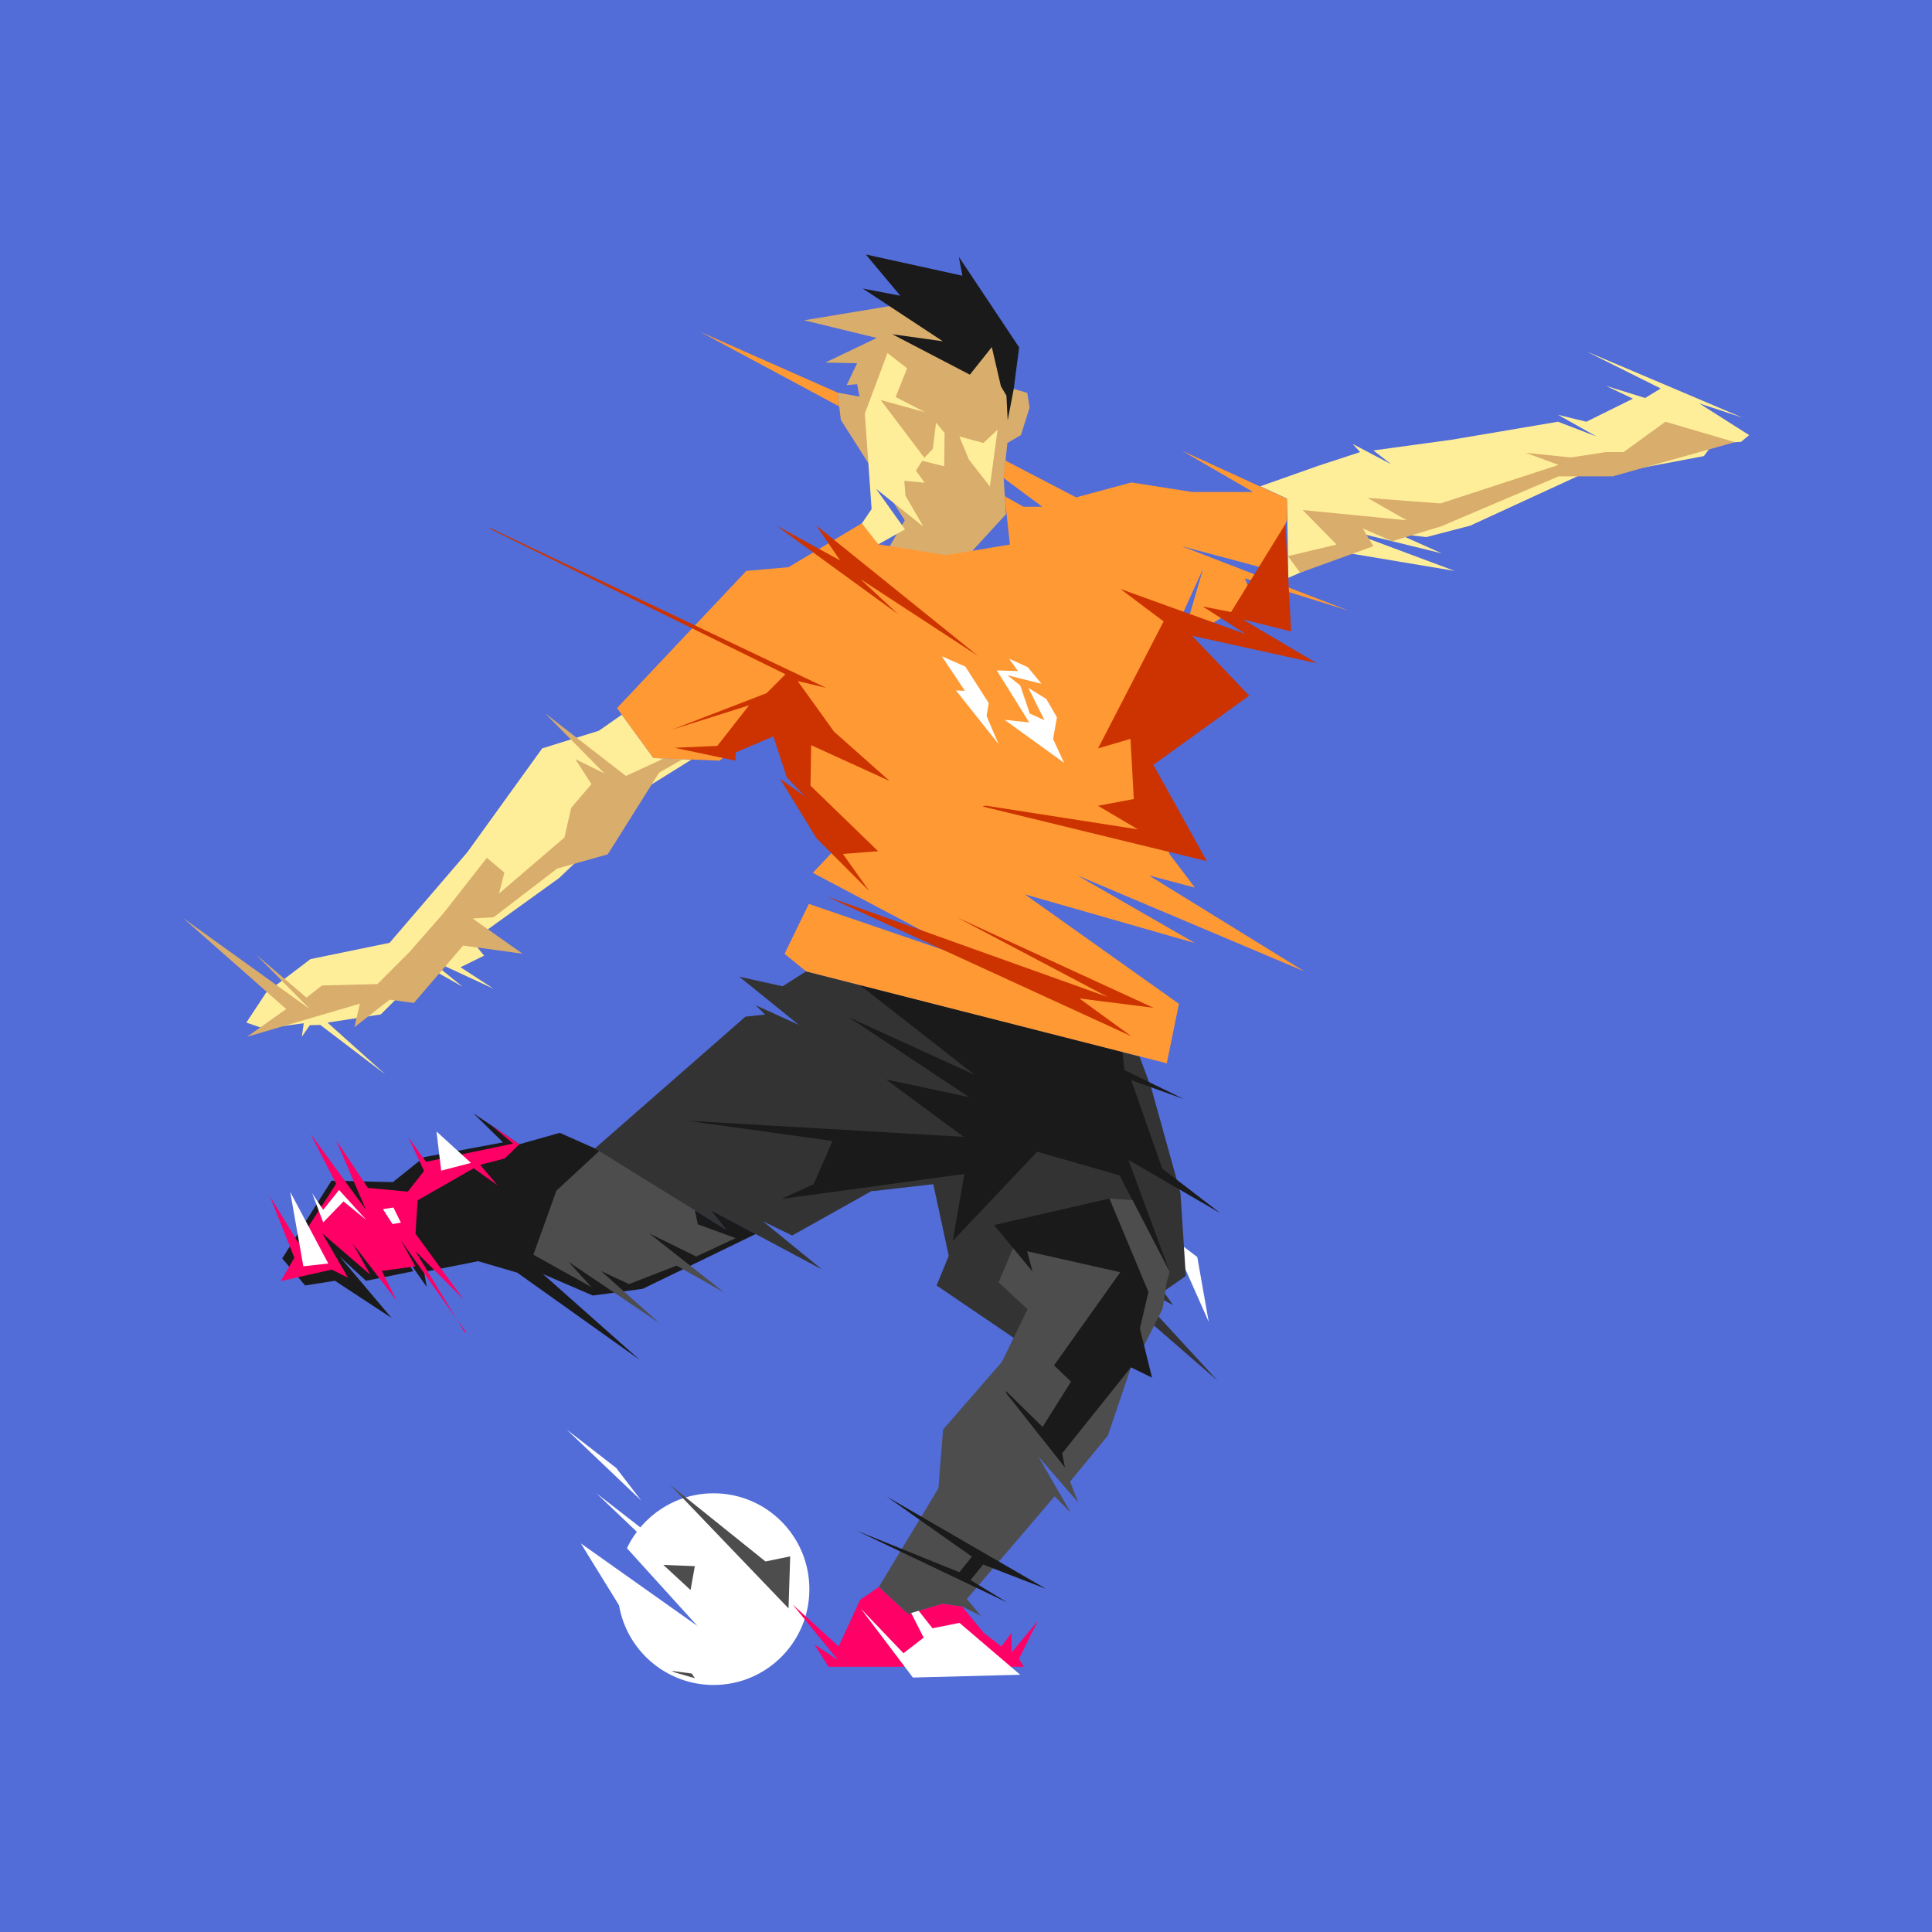 <?xml version="1.0" encoding="utf-8"?>
<!-- Generator: Adobe Illustrator 17.0.0, SVG Export Plug-In . SVG Version: 6.00 Build 0)  -->
<!DOCTYPE svg PUBLIC "-//W3C//DTD SVG 1.1//EN" "http://www.w3.org/Graphics/SVG/1.1/DTD/svg11.dtd">
<svg version="1.1" id="Layer_1" xmlns="http://www.w3.org/2000/svg" xmlns:xlink="http://www.w3.org/1999/xlink" x="0px" y="0px"
	 width="1400px" height="1400px" viewBox="0 0 1400 1400" enable-background="new 0 0 1400 1400" xml:space="preserve">
<rect fill-rule="evenodd" clip-rule="evenodd" fill="#526CD8" width="1400" height="1400"/>
<polygon fill-rule="evenodd" clip-rule="evenodd" fill="#FFFFFF" points="848.7,896.5 875.9,957.9 867.6,910.9 "/>
<g>
	<g>
		<path fill-rule="evenodd" clip-rule="evenodd" fill="#FFFFFF" d="M517.1,1082.1c38.4,0,69.4,31.1,69.4,69.5s-31.1,69.4-69.4,69.4
			s-69.5-31.1-69.5-69.4c0-3.6,0.3-7,0.8-10.4l57.2,37.3l-51.3-56.6C465.4,1098.4,489.4,1082.1,517.1,1082.1L517.1,1082.1z"/>
		<polygon fill-rule="evenodd" clip-rule="evenodd" fill="#FFFFFF" points="432.2,1082.1 498.3,1145.1 476,1116.1 		"/>
		<polygon fill-rule="evenodd" clip-rule="evenodd" fill="#FFFFFF" points="410.5,1035.8 464.7,1087.4 446.5,1063.7 		"/>
		<polygon fill-rule="evenodd" clip-rule="evenodd" fill="#FFFFFF" points="448.6,1163.3 505.6,1178.4 420.9,1118.4 		"/>
	</g>
	<path fill-rule="evenodd" clip-rule="evenodd" fill="#4D4D4D" d="M485.6,1076l85.8,89.5l1.2-37.7l-17.9,3.7L485.6,1076z
		 M488.7,1211.8l14.8,4.3l-2.2-3.4l-14.5-1.9L488.7,1211.8z M480.7,1134l19.7,18.2l3.1-17.3L480.7,1134z"/>
</g>
<g>
	<g>
		<polygon fill-rule="evenodd" clip-rule="evenodd" fill="#FFEE99" points="450.6,517.9 434,529.5 392.9,542.3 338.6,617.6 
			282.3,683.2 225,695 192.7,719.5 178.5,741 191.3,745.4 220.1,741.5 218.7,751.3 224.5,742.9 232.1,742.7 279.4,778.7 237.3,741 
			275.9,735.1 310.2,700.9 335.2,715 309.2,694 357.7,716.5 333.7,700.9 350.8,692.5 336.1,674.5 345.4,679.3 405.1,636.3 
			444.3,599.1 463.9,573.6 501.1,550.4 473.5,549.3 		"/>
		<polygon fill-rule="evenodd" clip-rule="evenodd" fill="#D9AD6C" points="481,549.6 453.6,562.3 394.9,516.8 437.9,560.4 
			416.9,550.1 428.6,568.2 413.9,585.4 409,606.9 361.6,647.5 365.5,632.3 352.8,621.6 321.4,661.7 296.5,690.1 273.5,713.1 
			233.3,714.1 222.1,722.9 185.4,691.6 224.5,731.2 132.5,665.1 207.4,731.2 179,751.3 260.8,727.3 256.8,744.4 282.3,724.4 
			299.9,726.8 335.6,685.2 378.7,691.1 342.5,665.6 357.7,664.7 403.7,629.4 440.4,619.1 477.6,559.9 494.8,550.1 		"/>
	</g>
	<g>
		<polygon fill-rule="evenodd" clip-rule="evenodd" fill="#FFEE99" points="933.6,418.7 975.3,400.5 1054.1,413.7 972.9,383.4 
			1044.8,401 1013,386.8 1033.6,389.2 1065.4,380.9 1158.8,337.9 1172,337.9 1188.2,339.3 1234.7,330.5 1241.6,321.2 1261.6,320.2 
			1267.5,315.3 1231.3,292.3 1262.6,302.6 1149.5,254.6 1203.4,281.5 1192.1,288.4 1163.7,279.6 1183.3,288.9 1149.5,305.6 
			1129,300.6 1156.9,316.3 1129,305.6 1051.6,318.7 995.2,326.4 1008.1,336.4 980.2,321.7 985.6,327.6 955.7,337.4 913.2,352.4 
			932.6,361.3 		"/>
		<polygon fill-rule="evenodd" clip-rule="evenodd" fill="#D9AD6C" points="933.3,403 968.5,394.6 944,369.6 1019.3,377 991,360.8 
			1043.8,364.8 1129.4,336.9 1105.5,328.1 1138.3,331.5 1163.7,327.6 1176.5,327.6 1206.8,305.6 1257.2,320.4 1168.6,345.2 
			1129.4,345.2 1044.3,381.4 1008.8,392.2 987.5,382.9 995.2,395.8 942.1,415 		"/>
	</g>
	<g>
		<polygon fill-rule="evenodd" clip-rule="evenodd" fill="#333333" points="584.1,703.9 567.1,714.7 535.8,707.8 578.9,742.7 
			547.5,728.4 554.4,735.2 540.2,736.7 431.1,832.2 526,890.9 514.7,876.7 595.5,919.8 552.9,885 574,895.3 631.7,863 633.7,863 
			676.3,858.1 687.5,910 678.7,931.5 737,971.1 826,951.6 882.3,1000.5 814.3,926.6 850,945.7 843.1,935.9 859.3,924.6 855.4,864.5 
			834.3,788.6 825.7,765.5 		"/>
		<polygon fill-rule="evenodd" clip-rule="evenodd" fill="#1A1A1A" points="623.2,713.9 706.1,778.8 615.1,737.2 702.2,795 
			642,782.2 698.3,823.8 497.6,812.1 603.3,826.8 589.6,858.1 566.2,868.8 698.8,850.7 690.4,899.2 751.6,834.6 811.3,851.7 
			847.6,921.7 817.7,840.5 884.3,879.1 842.2,846.8 819.7,782.7 857.8,796.4 814.8,775.4 813.4,762.3 		"/>
	</g>
	<g>
		<g>
			<polygon fill-rule="evenodd" clip-rule="evenodd" fill="#FF0066" points="636.9,1149.9 623.3,1159.3 607.7,1193.1 574.4,1162.7 
				607.2,1202.9 590.1,1191.6 600.4,1207.8 741.8,1207.8 738.4,1201.9 752.1,1174.5 733,1197.5 733,1183.3 725.6,1193.1 
				712.9,1183.3 697.1,1164.1 682.9,1162.1 658,1169.5 			"/>
			<polygon fill-rule="evenodd" clip-rule="evenodd" fill="#FFFFFF" points="661.5,1215.6 623.8,1165.7 654.7,1198 669.3,1186.7 
				648.3,1145.1 675.7,1179.9 695.3,1176 739.3,1213.6 			"/>
		</g>
		<g>
			<polygon fill-rule="evenodd" clip-rule="evenodd" fill="#4D4D4D" points="803.8,868.5 737.3,896.9 723.6,929.2 744.6,948.7 
				726,986.9 683.4,1035.9 680,1078.5 636.9,1149.9 658,1169.5 682.9,1162.1 697.1,1164.1 710.8,1170.9 700.6,1158.7 764.2,1084.3 
				775.9,1096.1 752.4,1055.4 781.3,1088.7 775.4,1073.6 802.8,1040.3 819.5,990.9 829.7,973.7 842.5,948.3 845.4,929.2 
				847.6,921.7 820.6,869.6 			"/>
			<path fill-rule="evenodd" clip-rule="evenodd" fill="#1A1A1A" d="M720.3,887.7l27.9,33.7l-3.9-14.7l67.5,15.2l-48,67.5l12.3,11.8
				l-20.6,32.8l-26.4-25.9v1.4l42.6,53.9l-2-10.3l49.8-62.3l15.3,7.5l-8.8-35.7l6.2-26.4l-28.3-67.7L720.3,887.7z M757.9,1151.3
				l-115.3-66.8l61.7,43.5l-9.1,11.3l-74.4-30.1l108.9,51.9l-26.4-16.1l9.1-11.3L757.9,1151.3z"/>
		</g>
	</g>
	<g>
		<g>
			<polygon fill-rule="evenodd" clip-rule="evenodd" fill="#1A1A1A" points="431.1,832.2 405.6,820.9 376.3,829.2 343,806.7 
				364.5,827.8 307.3,838.5 284.7,856.6 240.2,855.6 204.5,911.9 221.1,931.5 242.7,928.1 283.7,955 246.1,910.5 265.2,928.1 
				299.4,921.2 291.6,907.5 309.2,932.5 307.3,921.7 346.4,913.9 374.8,922.2 463.4,985.3 393.4,923.2 429.6,938.8 465.8,933.9 
				547.6,894.2 514.7,876.7 526,890.9 			"/>
			<polygon fill-rule="evenodd" clip-rule="evenodd" fill="#4D4D4D" points="434.2,834.1 403.2,862.8 386.5,909.2 428.6,932.7 
				412,914.4 477.6,958.6 435.5,921 455.8,930.5 490.3,917.1 524.8,936.6 470.5,893.8 504.5,910.5 533.1,897.2 505.7,887.2 
				503.5,877 			"/>
		</g>
		<g>
			<polygon fill-rule="evenodd" clip-rule="evenodd" fill="#FF0066" points="376.3,829.2 365.7,839.5 347.9,844.1 360.4,858.8 
				343.2,846.6 302.6,869.8 301.1,894 335.6,941.3 300.9,906.5 336.9,965.8 337.4,965 290.4,898.7 300.9,917.6 276.7,921 
				287.4,942.5 255.6,901.1 268.3,923.7 233.6,893.8 252.2,925.9 240.4,920 203.5,928.3 213.3,911.4 195.6,866.9 216,900.4 
				243.6,857.8 225,821.6 265.2,876.7 243.6,826.3 266.6,860.8 295.5,863.5 307.3,848.5 296,824.3 308.7,841.9 371.8,828.7 
				356.5,815.8 			"/>
			<path fill-rule="evenodd" clip-rule="evenodd" fill="#FFFFFF" d="M226.2,864.7l8,21.1l14.7-15.2l16.6,13.5l-19.8-21.8l-11.5,14.4
				L226.2,864.7z M319.7,848.3l21.6-5.6l-25-22.8L319.7,848.3z M285.1,875l-7.6,1.2l6.9,10.8l6.1-1L285.1,875z M219.8,917.6l18.1-2
				l-27.6-51.9L219.8,917.6z"/>
		</g>
	</g>
	<g>
		<polygon fill-rule="evenodd" clip-rule="evenodd" fill="#D9AD6C" points="672.2,217.2 582.7,232.1 635.3,244.9 598.1,262.7 
			620.3,263.2 621.1,263.2 613.5,279.1 621.1,278.4 622.8,287.4 606.9,284.5 609.3,304.3 655.6,377 643.9,397.3 696.7,407.8 
			729,372.6 727.3,346.4 730,321 739.8,315.3 746.1,295.3 744.4,284.7 734.6,281.8 727.3,241.2 		"/>
		<polygon fill-rule="evenodd" clip-rule="evenodd" fill="#FFEE99" points="643.1,255.8 657.3,266.9 649,287.7 670.3,298.7 
			638.2,289.9 669.8,331.7 675.9,325.4 678.3,306.3 684.5,313.8 684.2,337.9 668.3,333.9 663.7,341 670,349.8 655.3,348.4 
			656.1,359.1 669.1,381.6 634.8,354.2 655.8,383.6 636.5,394.4 621.1,384.3 631.6,368.9 626.7,299.7 		"/>
		<polygon fill-rule="evenodd" clip-rule="evenodd" fill="#FFEE99" points="695.2,316.3 702.1,333 717.3,352.5 722.9,311.4 
			712.6,321 		"/>
		<polygon fill-rule="evenodd" clip-rule="evenodd" fill="#1A1A1A" points="734.6,281.8 738.5,251.7 694.8,186.1 697.4,199.8 
			627.4,184.4 652.4,214.3 625.2,209.1 683.2,247.3 646.6,242.2 702.8,271.5 718.7,251.5 725.3,279.9 729.3,286.7 730.2,304.6 		"/>
	</g>
	<g>
		<path fill-rule="evenodd" clip-rule="evenodd" fill="#FF9933" d="M521.5,551.2l37.2-31.3l46,95.9L589,632.5L714.7,699l-128.6-44
			l-17.6,36.2l15.7,12.7l261.3,66.6l8.8-43.1l-111.6-79.3L866,683.4l-85.2-49l164.4,69.5l-112.6-69.5l33.3,8.8l-18.6-24.5
			l-19.6-109.6l44.1-96.9l-15.5,53l51.7-31.4l-5.9-14.7l75.4,23.5l-121.2-46.8l61.5,16.4l14.7-35.2v-15.6l-76.2-34.9l51.7,30h-44.1
			l-44-6.9l-40.1,10.8l-51.3-26.7l-1.3,12.7l28.1,20.8h-13.7l-13.6-7.7l3.8,35.1l-46.5,7.7l-48.9-7.9l-11.9-15.2L571.4,411
			l-30.6,2.7l-93.7,99.4l26.4,36.2L521.5,551.2z M606.9,284.5l-99.4-44l100.6,54L606.9,284.5z"/>
		<g>
			<polygon fill-rule="evenodd" clip-rule="evenodd" fill="#CC3300" points="533,551.2 488.9,541.9 519.8,540.5 542.8,511.1 
				487,528.7 555.5,502.3 569.2,488.6 354.4,382.9 355.8,382.9 598.6,498.4 578,493.5 604.4,530.2 644.6,565.9 587.8,540 
				587.3,569.3 636.3,616.8 610.8,618.8 629.9,645.7 591.7,607.5 565.3,564.4 583.4,577.1 570.2,563.5 560.4,533.6 533,545.3 			"/>
			<polygon fill-rule="evenodd" clip-rule="evenodd" fill="#CC3300" points="819.8,750.9 599.1,649.6 802.8,722.5 693.5,664.8 
				835.9,730.3 782.1,723.5 			"/>
			<path fill-rule="evenodd" clip-rule="evenodd" fill="#CC3300" d="M874.5,624L712,584.4c1.9-0.6,1.2-0.5,2.9-0.5L824.6,601
				l-28.9-17.1l25.9-4.9l-2.4-43.6l-23.5,6.9l47.5-92l-31.3-23.5l91,32.8l-31.3-20.1l20.5,4l39.3-63.7l4.2,77.8l-35.2-8.8l53.8,31.8
				l-90.4-19.9l41.4,43.4l-69.4,50.1L874.5,624z"/>
			<polygon fill-rule="evenodd" clip-rule="evenodd" fill="#CC3300" points="562.4,380.8 650.7,445 623.6,419.7 708.7,475.3 
				591.5,380.8 608.8,406.1 			"/>
		</g>
		<g>
			<polygon fill-rule="evenodd" clip-rule="evenodd" fill="#FFFFFF" points="682.5,475.6 699.2,500.6 692.7,500.3 723.6,539.2 
				714.9,518.8 716.5,509.5 699.5,483 			"/>
			<path fill-rule="evenodd" clip-rule="evenodd" fill="#FFFFFF" d="M722.3,485.8l23.5,37.7l-17.9-1.9l43.2,31.2l-8-17.3l2.8-15.7
				l-7.7-13.3l-13-8l11.7,23.4l-10.8-4.9c-0.8-2.3-0.3-0.9-0.3-1.2l-6.5-19.1l-9.3-7.4l24.7,6.2l-9.9-12l-13.6-6.2l6.5,9
				L722.3,485.8z"/>
		</g>
	</g>
</g>
</svg>

